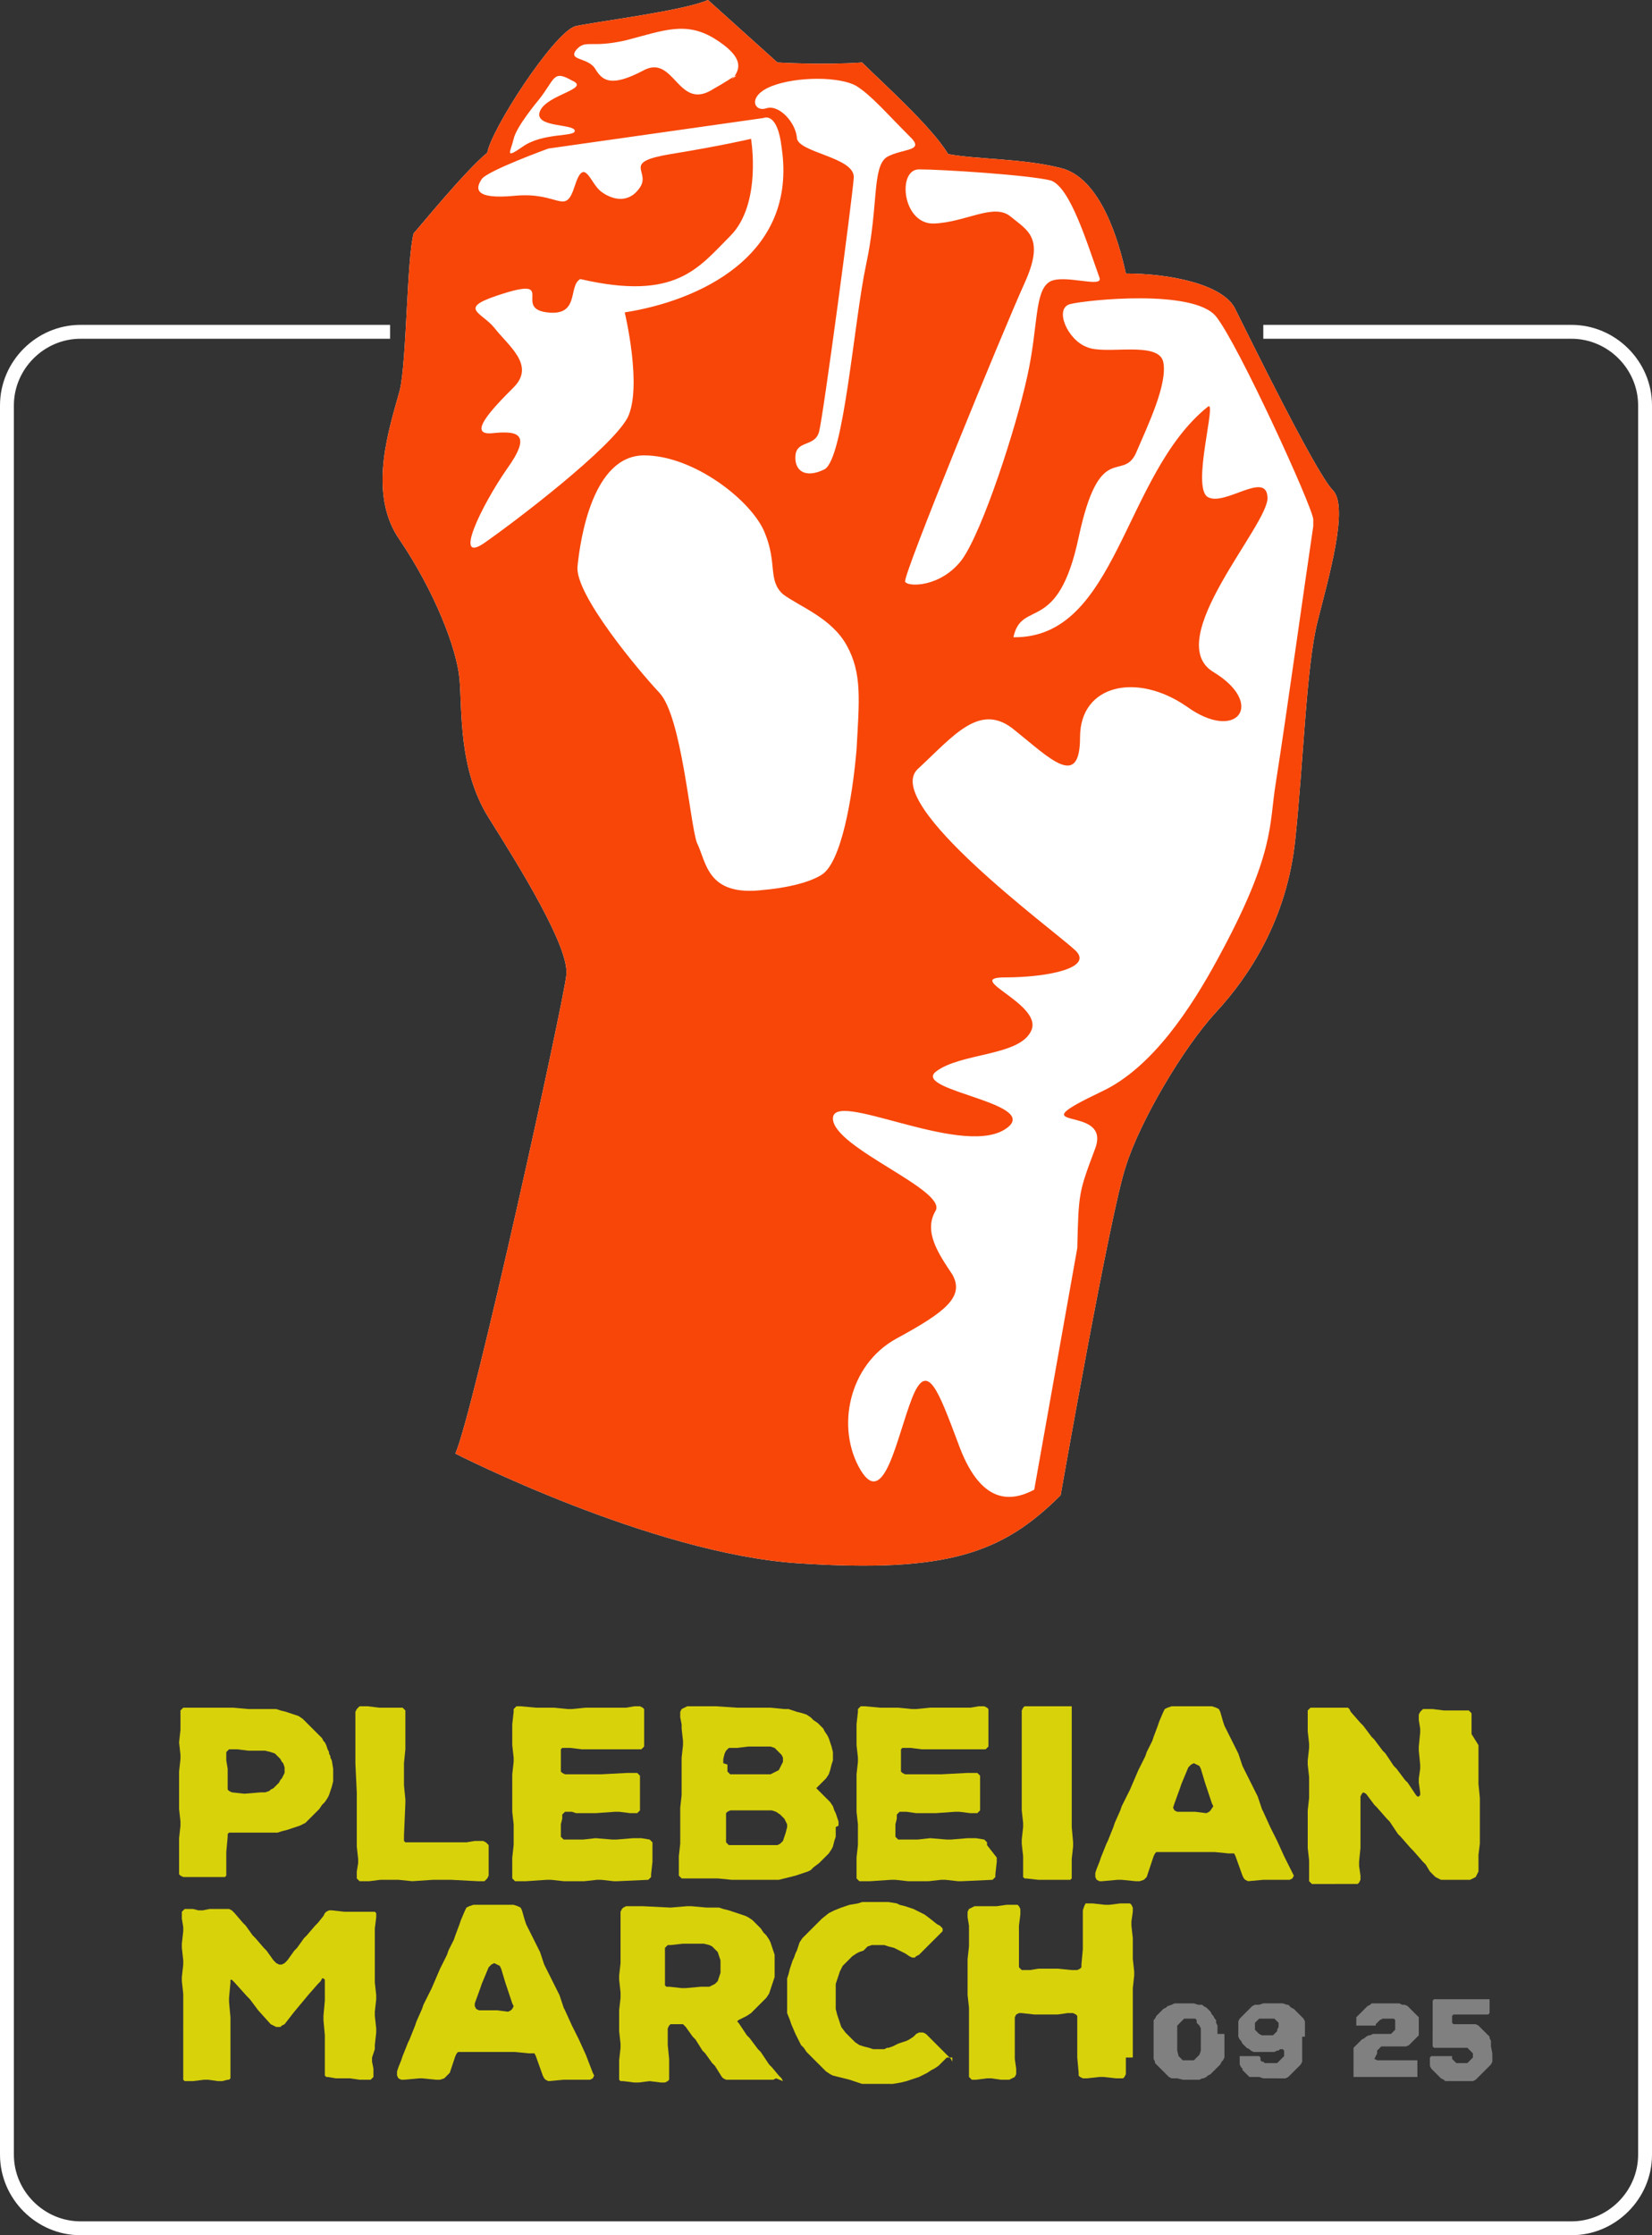<?xml version="1.0" encoding="utf-8"?>
<!-- Generator: Adobe Illustrator 21.0.2, SVG Export Plug-In . SVG Version: 6.00 Build 0)  -->
<svg version="1.1" id="Layer_1" xmlns="http://www.w3.org/2000/svg" xmlns:xlink="http://www.w3.org/1999/xlink" x="0px" y="0px"
	 viewBox="0 0 119 161" style="enable-background:new 0 0 119 161;" xml:space="preserve">
<rect x="0" y="0" width="119" height="161" fill="#333333" stroke="none"/>
<style type="text/css">
	.st0{fill:#FFFFFF;}
	.st1{fill:#D8D20B;}
	.st2{opacity:0.38;}
	.st3{fill:#FFFDFD;}
	.st4{fill:#F74608;}
	.st5{fill:none;stroke:#FFFFFF;stroke-miterlimit:10;}
</style>
<path class="st0" d="M33.1,48.9c0.2,2.2-0.1,6.5,2.1,10s5.8,9.3,5.6,11.3s-6.7,31.6-8,34.5c0,0,14.1,7.2,24.7,7.9
	c10.7,0.7,14.7-0.7,18.9-4.9c0,0,3.6-20.5,4.7-23.7c1-3.2,4.1-8.5,6.5-11.1s5.1-6.7,5.7-12.4s0.8-12.5,1.6-15.7s2.3-8.3,1.1-9.5
	s-6.1-11.2-7-13c-0.8-1.8-4.7-2.6-7.9-2.6c-0.5-2.3-1.8-6.9-4.7-7.6c-2.8-0.7-5.9-0.6-8.1-1c-1.2-2-4.8-5.2-6.2-6.6
	c-2.8,0.2-6.1,0-6.1,0L51,0c-1.8,0.8-8.4,1.6-9.6,1.9c-1.6,0.6-6,7.4-6.3,9.1c-1.6,1.3-5,5.5-5.3,5.8c-0.5,1.8-0.5,9.2-1,11.3
	c-0.7,2.6-2.4,7.4,0,10.8C31.3,42.6,32.9,46.7,33.1,48.9"/>
<g>
	<path class="st1" d="M24,127.4v0.3v0.3v0.3l-0.1,0.4l-0.1,0.3l-0.1,0.3l-0.1,0.2l-0.2,0.3l-0.2,0.2l-0.2,0.3l-0.2,0.2l-0.2,0.2
		l-0.2,0.2l-0.2,0.2l-0.2,0.2l-0.4,0.2l-0.3,0.1l-0.3,0.1l-0.3,0.1l-0.4,0.1L20,132h-0.3h-0.3H19h-1.4h-0.3H17h-0.3h-0.2l-0.1,0.1
		v0.2l-0.1,1.1v0.3v0.5v0.3v0.4v0.2l-0.1,0.1h-0.1h-0.2h-0.5h-0.7h-0.3h-0.5h-0.3h-0.4l-0.2-0.1l-0.1-0.1v-0.2v-0.3v-0.3v-1.8
		l0.1-0.9v-0.3l-0.1-0.9V130v-2.1v-0.3l0.1-0.9v-0.3l-0.1-0.9l0,0l0.1-0.9v-0.3v-0.5v-0.3v-0.1v-0.2l0.1-0.1l0.1-0.1h0.2h0.5h0.4
		h0.3h1.1h1.1l1.1,0.1H19h0.6h0.2h0.1l0.3,0.1l0.4,0.1l0.3,0.1l0.3,0.1l0.3,0.1l0.3,0.2L22,124l0.3,0.3l0.2,0.2l0.1,0.1l0.3,0.3
		l0.2,0.2l0.1,0.1l0.1,0.2l0.1,0.1l0.1,0.2l0.1,0.3l0.1,0.2v0.1l0.1,0.2v0.1l0.1,0.2L24,127.4C24,127.3,24,127.4,24,127.4z
		 M20.5,127.7v-0.4l-0.1-0.3l-0.1-0.1l-0.1-0.2l-0.1-0.1l-0.2-0.2l-0.1-0.1l-0.3-0.1l-0.4-0.1h-0.3h-0.4h-0.5l-0.8-0.1h-0.3h-0.1
		h-0.2l-0.1,0.1l-0.1,0.1v0.2v0.4l0.1,0.6v0.3v1v0.2l0.1,0.1l0.2,0.1l0.9,0.1l1.2-0.1h0.3l0.3-0.1l0.1-0.1l0.2-0.1l0.1-0.1l0.2-0.2
		l0.1-0.1l0.1-0.2l0.1-0.1L20.5,127.7L20.5,127.7z"/>
	<path class="st1" d="M35.2,134.6v0.3v0.2l-0.1,0.2l-0.1,0.1l-0.1,0.1h-0.2h-0.1h-0.2l-1.9-0.1h-1.3l-1.5,0.1l-1-0.1h-1.3l-0.8,0.1
		h-0.3h-0.2h-0.2l-0.1-0.1l-0.1-0.1v-0.2v-0.3l0.1-0.6v-0.3l-0.1-0.9v-0.3v-0.9v-0.3v-2.1v-0.3l-0.1-2.1v-0.3v-0.9v-1.5v-0.5v-0.3
		v-0.2l0.1-0.2l0.1-0.1l0.1-0.1h0.2h0.1h0.3l0.8,0.1h0.3h1.2H29l0.1,0.1l0.1,0.1v1.5v1v0.3l-0.1,1v0.3v1v0.3l0.1,1v0.3l-0.1,2.3v0.2
		v0.1v0.1l0.1,0.1h0.2H30h0.5h0.3h2.5h0.3l0.6-0.1h0.3h0.3l0.2,0.1l0.1,0.1l0.1,0.1v0.2v1v0.3L35.2,134.6z"/>
	<path class="st1" d="M47,133.8v0.3l-0.1,0.9v0.2l-0.1,0.1l-0.1,0.1l-2.2,0.1h-0.3l-0.9-0.1H43l-0.9,0.1h-0.3h-1.2l-0.9-0.1h-0.3
		l-1.5,0.1h-0.6h-0.2l-0.1-0.1l-0.1-0.1v-0.2v-0.4v-0.3v-0.3v-0.3l0.1-0.9v-0.3v-0.9v-0.3l-0.1-0.9v-0.3v-0.9v-1.5l0.1-0.9v-0.3
		l-0.1-0.9v-0.3V125v-0.5v-0.3l0.1-0.9v-0.2l0.1-0.1l0.1-0.1h0.1h0.2l1.1,0.1h1h0.3l1,0.1h0.3l1-0.1h0.3h2.3h0.3l0.6-0.1h0.4
		l0.2,0.1l0.1,0.1v0.1v0.2v0.5v0.4v0.3v0.4v0.3v0.3v0.2l-0.1,0.1l-0.1,0.1H46h0.2h-0.3h-1.6H44h-0.9h-0.3h-0.9l-0.8-0.1h-0.3h-0.1
		h-0.2l-0.1,0.1v0.1v0.2v0.4v0.3v0.3v0.2v0.1l0.1,0.1l0.2,0.1h0.5h0.5h1.6l1.9-0.1h0.5h0.2l0.1,0.1l0.1,0.1v0.2v0.3v0.3v0.6v0.4v0.5
		v0.2l-0.1,0.1l-0.1,0.1h-0.2h-0.3l-0.8-0.1h-0.3l-1.4,0.1h-1.1h-0.3l-0.3-0.1h-0.3h-0.2l-0.1,0.1l-0.1,0.1v0.3l-0.1,0.4v0.3v0.4
		v0.2l0.1,0.1l0.1,0.1h0.2h0.9H42l0.9-0.1l1.2,0.1h0.3l1.2-0.1h0.3h0.3l0.6,0.1l0.1,0.1l0.1,0.1v0.2C47,132.9,47,133.8,47,133.8z"/>
	<path class="st1" d="M60.2,131.6v0.3v0.4l-0.1,0.3L60,133l-0.1,0.2l-0.2,0.3l-0.2,0.2l-0.3,0.3l-0.2,0.2l-0.4,0.3l-0.2,0.2
		l-0.2,0.1l-0.3,0.1l-0.3,0.1l-0.3,0.1l-0.8,0.2l-0.4,0.1h-0.3h-0.4h-0.3h-0.9h-1.5l-1-0.1h-0.3h-1.2h-0.6h-0.3h-0.2l-0.1-0.1
		l-0.1-0.1v-0.2v-0.3v-0.2v-0.3V134v-0.3l0.1-0.9v-0.3v-0.4v-0.3v-0.2v-0.3v-0.4v-0.7l0.1-0.9V129v-0.9v-0.3v-0.9v-0.3l0.1-0.9v-0.3
		l-0.1-0.9v-0.3l-0.1-0.5v-0.4l0.1-0.2l0.2-0.1l0.2-0.1h0.3h0.9h0.9l1.5,0.1H54h0.3h0.9h0.3l1,0.1h0.3l0.3,0.1l0.3,0.1l0.4,0.1
		l0.3,0.1l0.3,0.2l0.2,0.2l0.3,0.2l0.2,0.2l0.2,0.2l0.1,0.2l0.2,0.3l0.1,0.2l0.1,0.3l0.1,0.3l0.1,0.4v0.3v0.3l-0.1,0.3l-0.1,0.4
		l-0.1,0.3l-0.2,0.3l-0.2,0.2l-0.4,0.4l-0.1,0.1l0.1,0.1l0.2,0.2l0.2,0.2l0.2,0.2l0.1,0.1l0.2,0.2l0.2,0.3l0.1,0.3l0.1,0.2l0.1,0.3
		l0.1,0.3v0.3L60.2,131.6z M52.4,127.1v0.3v0.2l0.1,0.1l0.1,0.1h0.2h0.4h0.6h0.3h0.4h0.6h0.4l0.2-0.1l0.2-0.1l0.2-0.1l0.1-0.2
		l0.1-0.2l0.1-0.2v-0.3l-0.1-0.2l-0.2-0.2l-0.2-0.2l-0.1-0.1l-0.3-0.1h-0.1h-0.3h-0.2h-0.3h-0.4h-0.3l-0.8,0.1h-0.2h-0.2h-0.2
		l-0.1,0.1l-0.1,0.1l-0.1,0.2l-0.1,0.4v0.3L52.4,127.1z M56.7,131.6v-0.2l-0.1-0.2l-0.1-0.2l-0.1-0.1l-0.2-0.2l-0.3-0.2l-0.3-0.1
		h-0.1h-0.2h-0.8h-0.3h-1h-0.3h-0.1h-0.2l-0.2,0.1l-0.1,0.1v0.2v0.4v0.3v0.3v0.4v0.3v0.2l0.1,0.1l0.1,0.1h0.2H54h1.1h0.6H56l0.2-0.1
		l0.1-0.1l0.1-0.1l0.1-0.3l0.1-0.3L56.7,131.6z"/>
	<path class="st1" d="M71.8,133.8v0.3l-0.1,0.9v0.2l-0.1,0.1l-0.1,0.1l-2.2,0.1H69l-0.9-0.1h-0.3l-0.9,0.1h-0.3h-1.2l-0.9-0.1h-0.3
		l-1.5,0.1h-0.6h-0.2l-0.1-0.1l-0.1-0.1v-0.2v-0.4v-0.3v-0.3v-0.3l0.1-0.9v-0.3v-0.9v-0.3l-0.1-0.9v-0.3v-0.9v-1.5l0.1-0.9v-0.3
		l-0.1-0.9v-0.3V125v-0.5v-0.3l0.1-0.9v-0.2l0.1-0.1l0.1-0.1h0.1h0.2l1.1,0.1h1h0.3l1,0.1H66l1-0.1h0.3h2.3h0.3l0.6-0.1h0.4l0.2,0.1
		l0.1,0.1v0.1v0.2v0.5v0.4v0.3v0.4v0.3v0.3v0.2l-0.1,0.1L71,126h-0.2h-0.1h-0.3h-1.6h-0.3h-0.9h-0.3h-0.9l-0.8-0.1h-0.3h-0.1H65
		l-0.1,0.1v0.1v0.2v0.4v0.3v0.3v0.2v0.1l0.1,0.1l0.2,0.1h0.5h0.5h1.6l1.9-0.1h0.5h0.2l0.1,0.1l0.1,0.1v0.2v0.3v0.3v0.6v0.4v0.5v0.2
		l-0.1,0.1l-0.1,0.1h-0.2h-0.3l-0.8-0.1h-0.3l-1.4,0.1h-1.1H66l-0.7-0.1H65h-0.2l-0.1,0.1l-0.1,0.1v0.3l-0.1,0.4v0.3v0.4v0.2
		l0.1,0.1l0.1,0.1h0.2h0.9h0.3l0.9-0.1l1.2,0.1h0.3l1.2-0.1H70h0.3l0.6,0.1l0.1,0.1l0.1,0.1v0.2L71.8,133.8z"/>
	<path class="st1" d="M77.3,132.7v0.3l-0.1,0.9v0.3v0.9v0.2l-0.1,0.1H77h-0.2h-0.9h-1.1l-0.9-0.1h-0.1l-0.1-0.1V135v-0.4v-0.3V134
		v-0.3l-0.1-0.9v-0.3l0.1-0.9v-0.3l-0.1-0.9v-0.3v-0.9v-1.5v-0.9v-0.3v-0.9v-1.5v-0.9l0.1-0.2l0.1-0.1H74h0.1h0.3h0.4h0.3h0.8H77
		h0.2v0.1v0.2v0.4v0.3v1.7v0.9v0.3v0.9v0.3v0.9v0.3v0.9v1.5L77.3,132.7z"/>
	<path class="st1" d="M93.1,134.9l0.1,0.2l-0.1,0.2l-0.2,0.1h-0.2h-0.2h-0.4h-0.3H91l-1.1,0.1l-0.2-0.1l-0.1-0.1l-0.1-0.2l-0.5-1.4
		l-0.1-0.2h-0.2h-0.2l-1-0.1h-0.3h-1.3h-1h-0.3h-0.3h-0.8h-0.2l-0.1,0.1l-0.1,0.2l-0.4,1.2l-0.1,0.3l-0.2,0.2l-0.3,0.1h-0.3l-1-0.1
		h-0.3l-1.1,0.1h-0.2l-0.2-0.1l-0.1-0.2V135v-0.1l0.1-0.3l0.2-0.5l0.1-0.3l0.4-1l0.1-0.2l0.4-1l0.1-0.3l0.4-0.9l0.1-0.3l0.5-1
		l0.1-0.2l0.6-1.4l0.5-1l0.1-0.3l0.4-0.8l0.1-0.3l0.3-0.8l0.1-0.3l0.3-0.7l0.1-0.2l0.2-0.1l0.3-0.1h0.8h1.3h0.8l0.3,0.1l0.2,0.1
		l0.1,0.2l0.2,0.7l0.1,0.3l0.4,0.8l0.1,0.2l0.4,0.8l0.1,0.2l0.3,0.9l0.1,0.2l0.4,0.8l0.1,0.2l0.4,0.8l0.1,0.2l0.3,0.9l0.1,0.2
		l0.5,1.1l0.4,0.8l0.1,0.2l0.5,1.1L93.1,134.9z M87.4,130.1l-0.1-0.2l-0.4-1.2l-0.1-0.3l-0.3-1l-0.1-0.2l-0.2-0.1L86,127l-0.2,0.1
		l-0.2,0.2l-0.5,1.2l-0.1,0.3l-0.4,1.1l-0.1,0.3l0.1,0.2l0.2,0.1H85h1.1l0.8,0.1l0.2-0.1l0.1-0.1L87.4,130.1z"/>
	<path class="st1" d="M106.5,125.7v0.3v2.5l0.1,1v0.3v2.3v0.3v0.1v0.3l-0.1,0.8v1v0.2l-0.1,0.2l-0.1,0.2l-0.2,0.1l-0.2,0.1h-0.2
		h-0.9h-0.3h-0.4h-0.3l-0.2-0.1l-0.2-0.1l-0.2-0.2l-0.2-0.2l-0.3-0.5l-0.2-0.2l-0.7-0.8l-0.2-0.2l-0.7-0.8l-0.2-0.2l-0.6-0.9
		l-0.2-0.2l-0.7-0.8L99,130l-0.6-0.8l-0.2-0.1l-0.1,0.1l-0.1,0.2v0.9v0.3v0.9v0.3v1v0.3l-0.1,1v0.3l0.1,0.7v0.3l-0.1,0.2l-0.1,0.1
		h-0.1h-0.2h-0.1h-0.3h-0.8H96h-0.7H95h-0.3h-0.2l-0.1-0.1l-0.1-0.1v-0.2v-0.1v-0.3v-0.6V134l-0.1-0.9v-0.3v-2.1v-0.3l0.1-0.9v-0.3
		V128l-0.1-0.9v-0.3l0.1-0.9v-0.3l-0.1-0.9v-0.3V124v-0.3v-0.3v-0.2l0.1-0.1l0.1-0.1h0.2h0.5h0.5h1.3h0.2l0.1,0.1l0.1,0.2l0.7,0.8
		l0.2,0.2l0.6,0.8l0.2,0.2l0.6,0.8l0.2,0.2l0.6,0.9l0.2,0.2l0.6,0.8l0.2,0.2l0.6,0.9l0.1,0.1h0.1l0.1-0.1v-0.2l-0.1-0.7v-0.3
		l0.1-0.7v-0.3l-0.1-1v-0.3l0.1-1v-0.3l-0.1-0.6v-0.4l0.1-0.2l0.1-0.1l0.1-0.1h0.2h0.2h0.3l0.8,0.1h0.3h0.6h0.3h0.4h0.2l0.1,0.1
		l0.1,0.1v0.2v0.2v0.3v0.5v0.3L106.5,125.7z"/>
</g>
<g>
	<path class="st1" d="M26.8,148.2v0.3l0.1,0.5v0.3v0.1v0.2l-0.1,0.1l-0.1,0.1h-0.2h-0.3h-0.3l-0.7-0.1h-0.3h-0.4h-0.3l-0.6-0.1h-0.1
		l-0.1-0.1v-0.2v-0.2v-0.3v-0.6v-1.6l-0.1-1.1v-0.3l0.1-1.1v-1.3v-0.2l-0.1-0.1h-0.1l-0.1,0.2l-0.2,0.2l-0.7,0.8l-1,1.2l-0.7,0.9
		l-0.2,0.1l-0.1,0.1h-0.1h-0.2l-0.2-0.1l-0.2-0.1l-0.9-1L18,144l-0.2-0.2l-0.9-1l-0.2-0.2h-0.1v0.2l-0.1,1.1v0.3l0.1,1.1v0.3v1.1
		v0.3v1.1v0.3v0.5v0.3v0.3v0.2l-0.1,0.1h-0.1l-0.4,0.1h-0.3l-0.7-0.1h-0.3l-0.8,0.1h-0.4h-0.2l-0.1-0.1v-0.1v-0.2v-0.4v-0.5V146
		v-0.9v-0.3v-0.9v-0.3l-0.1-0.9v-0.3l0.1-0.9v-0.3l-0.1-0.9V140l0.1-0.9v-0.3l-0.1-0.6v-0.3v-0.2l0.1-0.1l0.1-0.1h0.1h0.2h0.3
		l0.4,0.1h0.3l0.5-0.1h0.3h0.3h0.6h0.2l0.2,0.1l0.2,0.2l0.6,0.7l0.2,0.2l0.5,0.7l0.2,0.2l0.6,0.7l0.2,0.2l0.5,0.7l0.2,0.2l0.2,0.1
		h0.2l0.2-0.1l0.2-0.2l0.5-0.7l0.2-0.2l0.5-0.7l0.2-0.2l0.6-0.7l0.2-0.2l0.4-0.5l0.1-0.2l0.1-0.1l0.2-0.1h0.2l0.9,0.1h0.8h0.3h0.5
		h0.3h0.2H27l0.1,0.1v0.1v0.2l-0.1,0.8v0.3v0.9v0.3v0.9v0.3v0.9v0.3l0.1,0.9v0.3l-0.1,0.9v0.3l0.1,0.9v0.3l-0.1,0.9v0.3L26.8,148.2z
		"/>
	<path class="st1" d="M42.7,149.3l0.1,0.2l-0.1,0.2l-0.2,0.1h-0.2h-0.2h-0.4h-0.3h-0.8l-1.1,0.1l-0.2-0.1l-0.1-0.1l-0.1-0.2
		l-0.5-1.4l-0.1-0.2h-0.2h-0.2l-1-0.1h-0.3h-1.3h-1h-0.3h-0.3h-0.7H33l-0.1,0.1l-0.1,0.2l-0.4,1.2l-0.2,0.2l-0.2,0.2l-0.3,0.1h-0.3
		l-1-0.1h-0.2l-1.1,0.1h-0.2l-0.2-0.1l-0.1-0.2v-0.2v-0.1l0.1-0.3l0.2-0.5l0.1-0.3l0.4-1l0.1-0.2l0.4-1l0.1-0.3l0.4-0.9l0.1-0.3
		l0.5-1l0.1-0.2l0.6-1.4l0.5-1l0.1-0.3l0.4-0.8l0.1-0.3l0.3-0.8l0.1-0.3l0.3-0.7l0.1-0.2l0.2-0.1l0.3-0.1h0.8h1.3H37l0.3,0.1
		l0.2,0.1l0.1,0.2l0.2,0.7l0.1,0.3l0.4,0.8l0.1,0.2l0.4,0.8l0.1,0.2l0.3,0.9l0.1,0.2l0.4,0.8l0.1,0.2l0.4,0.8l0.1,0.2l0.3,0.9
		l0.1,0.2l0.5,1.1l0.4,0.8l0.1,0.2l0.5,1.1L42.7,149.3z M37,144.5l-0.1-0.2l-0.4-1.2l-0.1-0.3l-0.3-1l-0.1-0.2l-0.2-0.1l-0.2-0.1
		l-0.2,0.1l-0.2,0.2l-0.5,1.2l-0.1,0.3l-0.4,1.1v0.2l0.1,0.2l0.2,0.1h0.2h1.1l0.8,0.1l0.2-0.1l0.1-0.1L37,144.5z"/>
	<path class="st1" d="M55.9,149.7l-0.2,0.1h-1.2h-0.9h-0.3h-0.8h-0.2l-0.2-0.1l-0.1-0.1l-0.5-0.8l-0.2-0.2l-0.5-0.7l-0.2-0.2
		l-0.5-0.8l-0.2-0.2l-0.5-0.7l-0.1-0.1l-0.1-0.1H49h-0.5h-0.2l-0.1,0.1l-0.1,0.2v0.9v0.3l0.1,1v0.3v0.4v0.3v0.3v0.2l-0.1,0.1
		l-0.2,0.1h-0.3l-0.8-0.1L46,150h-0.3l-0.8-0.1h-0.2l-0.1-0.1v-0.2v-0.2v-0.3v-0.4v-0.3l0.1-0.9v-0.3l-0.1-0.9V146v-0.9v-0.3
		l0.1-0.9v-0.4l-0.1-0.9v-0.3l0.1-0.9v-0.3v-0.9v-0.3V139v-0.3v-0.6v-0.3v-0.1l0.1-0.2l0.1-0.1l0.2-0.1h0.1h0.3h0.8l2,0.1l1.2-0.1
		h0.3l1.1,0.1h0.6h0.3l0.3,0.1l0.4,0.1l0.3,0.1l0.3,0.1l0.3,0.1l0.3,0.1l0.2,0.1l0.3,0.2l0.2,0.2l0.2,0.2l0.2,0.2l0.2,0.3l0.2,0.2
		l0.2,0.3l0.1,0.2l0.1,0.3l0.1,0.3l0.1,0.3v0.3v0.4v0.3v0.3v0.3l-0.1,0.3l-0.1,0.3l-0.1,0.3l-0.1,0.3l-0.2,0.3l-0.2,0.2l-0.2,0.2
		l-0.2,0.2l-0.3,0.3l-0.2,0.2l-0.3,0.2l-0.2,0.1l-0.2,0.1l-0.2,0.1l-0.1,0.1l0.1,0.1l0.6,0.9l0.2,0.2l0.6,0.8l0.2,0.2l0.6,0.9
		l0.2,0.2l0.5,0.6l0.2,0.2l0.1,0.2L55.9,149.7z M51.1,143.1l0.2-0.1l0.2-0.1l0.2-0.2l0.1-0.3l0.1-0.3v-0.3v-0.3v-0.3l-0.1-0.3
		l-0.1-0.3l-0.2-0.2l-0.2-0.2l-0.2-0.1l-0.4-0.1h-0.3h-0.9h-0.3l-0.9,0.1h-0.2l-0.1,0.1l-0.1,0.1v0.2v0.4v0.3v0.3v0.3v0.9v0.2v0.1
		l0.1,0.1h0.2l0.9,0.1h0.3l1.1-0.1L51.1,143.1z"/>
	<path class="st1" d="M68.2,148.2l-0.1,0.1l-0.3,0.3l-0.2,0.2l-0.3,0.2l-0.2,0.1l-0.3,0.2l-0.2,0.1l-0.4,0.2l-0.3,0.1l-0.3,0.1
		l-0.3,0.1l-0.4,0.1l-0.6,0.1H64h-0.4h-0.9h-0.3h-0.3l-0.3-0.1l-0.3-0.1l-0.3-0.1l-0.8-0.2l-0.4-0.1l-0.2-0.1l-0.3-0.2l-0.2-0.2
		l-0.2-0.2l-0.2-0.2l-0.4-0.4l-0.2-0.2l-0.2-0.2l-0.2-0.3l-0.2-0.2l-0.1-0.2l-0.1-0.2l-0.2-0.4l-0.3-0.7l-0.1-0.3l-0.2-0.5v-0.3
		v-0.4V144v-0.3v-0.3v-0.6v-0.3l0.1-0.3l0.1-0.4l0.1-0.3l0.1-0.3l0.1-0.2l0.1-0.3l0.1-0.2l0.1-0.3l0.1-0.3l0.2-0.3l0.2-0.2l0.2-0.2
		l0.2-0.2l0.2-0.2l0.2-0.2l0.2-0.2l0.2-0.2l0.5-0.4l0.2-0.1l0.2-0.1l0.5-0.2l0.3-0.1l0.3-0.1l0.6-0.1l0.3-0.1h0.3h0.5h0.4h0.3H64
		l0.6,0.1l0.2,0.1l0.4,0.1l0.6,0.2l0.2,0.1l0.4,0.2l0.2,0.1l0.4,0.3l0.5,0.4l0.2,0.1l0.1,0.1l0.1,0.1v0.1v0.1l-0.1,0.1l-0.2,0.2
		l-0.2,0.2l-0.2,0.2L67,140l-0.2,0.2l-0.3,0.3l-0.2,0.2l-0.1,0.1l-0.2,0.1l-0.1,0.1h-0.1h-0.1l-0.2-0.1l-0.3-0.2l-0.2-0.1l-0.4-0.2
		l-0.2-0.1l-0.4-0.1l-0.3-0.1h-0.4h-0.1h-0.4l-0.3,0.1l-0.3,0.3l-0.3,0.1l-0.2,0.1l-0.3,0.2l-0.2,0.2l-0.1,0.1l-0.2,0.2l-0.2,0.2
		l-0.1,0.2l-0.1,0.2l-0.1,0.3l-0.1,0.3l-0.1,0.3v0.3v0.5v0.3v0.4v0.3l0.1,0.4l0.1,0.3l0.1,0.3l0.1,0.3l0.3,0.4l0.2,0.2l0.3,0.3
		l0.2,0.2l0.3,0.2l0.3,0.1l0.4,0.1l0.3,0.1h0.4h0.4l0.2-0.1H64l0.3-0.1l0.4-0.2l0.3-0.1l0.3-0.1l0.2-0.1l0.3-0.2l0.2-0.2l0.2-0.1
		h0.1h0.2l0.2,0.1l0.2,0.2l0.1,0.1l0.2,0.2l0.3,0.3l0.2,0.2l0.5,0.5l0.2,0.2l0.1,0.1l0.1,0.2v-0.3H68.2z"/>
	<path class="st1" d="M81.1,148.2v0.3v0.4v0.3v0.2l-0.1,0.2l-0.1,0.1h-0.2h-0.3l-0.9-0.1h-0.3l-0.9,0.1H78l-0.2-0.1l-0.1-0.1v-0.2
		l-0.1-1.1v-0.3v-1.1v-0.3v-1.1v-0.2l-0.1-0.1l-0.2-0.1h-0.4l-0.7,0.1h-0.3h-1.4l-0.9-0.1h-0.2l-0.2,0.1l-0.1,0.2v0.2v1.1v0.3v1.1
		v0.3l0.1,0.7v0.4l-0.1,0.2l-0.2,0.1l-0.2,0.1h-0.3h-0.3l-0.7-0.1h-0.3l-0.8,0.1H70h0.2H70l-0.1-0.1l-0.1-0.1v-0.2v-0.2v-0.3v-0.5
		V147v-0.9v-0.3v-0.9v-0.3l-0.1-0.9v-0.2v-0.9v-1.2v-0.3l0.1-0.9v-0.3V139v-0.3l-0.1-0.6v-0.4l0.1-0.2l0.2-0.1l0.2-0.1h0.3h0.3h0.7
		h0.3l0.7-0.1h0.3h0.3h0.2l0.1,0.1l0.1,0.2v0.1v0.3l-0.1,0.8v0.3v1.1v1.4v0.2l0.1,0.1l0.1,0.1h0.2H74h0.2l0.6-0.1h0.3h1.1l1,0.1h0.3
		h0.1l0.2-0.1l0.1-0.1v-0.2l0.1-1.1v-0.3V139v-0.3v-1.1l0.1-0.3l0.1-0.2h0.2h0.3l0.9,0.1h0.3l0.8-0.1H81h0.2h0.2l0.1,0.1l0.1,0.2
		v0.3l-0.1,0.7v0.3l0.1,0.9v0.3v0.9v0.3l0.1,0.9v0.3l-0.1,0.9v0.3v0.9v0.3v0.9v0.3v0.9v1.4L81.1,148.2L81.1,148.2z"/>
</g>
<g class="st2">
	<path class="st3" d="M88.2,146.5v0.1v0.3v0.5v0.2v0.1v0.2v0.1v0.2l-0.1,0.2l-0.1,0.1l-0.1,0.2l-0.1,0.1l-0.1,0.1l-0.1,0.1l-0.1,0.1
		l-0.1,0.1l-0.1,0.1l-0.1,0.1l-0.2,0.1l-0.1,0.1l-0.2,0.1h-0.1l-0.2,0.1h-0.1h-0.2H86h-0.1h-0.1h-0.2h-0.1h-0.2h-0.1l-0.4-0.1h-0.1
		h-0.2h-0.1l-0.2-0.1l-0.1-0.1l-0.1-0.1l-0.1-0.1l-0.1-0.1l-0.1-0.1l-0.1-0.1l-0.1-0.1l-0.1-0.1l-0.1-0.1l-0.1-0.1v-0.1l-0.1-0.2
		v-0.1V148v-0.1v-0.1v-0.1v-0.2v-0.1v-0.3v-0.3v-0.2v-0.1v-0.2v-0.1V146v-0.1v-0.2v-0.1v-0.1l0.1-0.1l0.1-0.2l0.1-0.1l0.1-0.1
		l0.1-0.1l0.1-0.1l0.1-0.1l0.2-0.1l0.1-0.1l0.3-0.1l0.2-0.1h0.1h0.1h0.1h0.2h0.1h0.4h0.1h0.2H86l0.3,0.1h0.1h0.1h0.1l0.1,0.1
		l0.2,0.1l0.1,0.1l0.1,0.1l0.1,0.1l0.1,0.2l0.1,0.1l0.1,0.2l0.1,0.1v0.1v0.1l0.1,0.2v0.1v0.1v0.1v0.2v0.1H88.2z M84.9,148.1l0.1,0.1
		l0.1,0.1l0.1,0.1l0,0h0.1h0.1h0.1h0.1h0.2h0.1H86l0.1-0.1l0,0l0.1-0.1l0.1-0.1l0.1-0.1l0.1-0.3v-0.1v-0.2V147v-0.1v-0.2v-0.1v-0.2
		v-0.1v-0.1v-0.1l-0.1-0.2l-0.1-0.1l-0.1-0.1v-0.2l-0.1-0.1H86h-0.1h-0.1h-0.1h-0.1h-0.1h-0.1h-0.1l-0.1,0.1l-0.1,0.1l-0.1,0.1
		l-0.1,0.1l-0.1,0.1v0.1v0.1v0.1v0.2v0.1v0.2v0.1v0.2v0.1v0.2v0.1v0.1v0.1v0.1L84.9,148.1L84.9,148.1z"/>
	<path class="st3" d="M93.8,146.7v0.5v0.1v0.5v0.1v0.2v0.1v0.2v0.1l-0.1,0.2l-0.1,0.1l-0.1,0.1l-0.1,0.1l-0.1,0.1l-0.1,0.1l-0.1,0.1
		l-0.1,0.1l-0.1,0.1l-0.1,0.1l-0.2,0.1h-0.1h-0.1h-0.1h-0.2H92h-0.3h-0.2h-0.3h-0.1H91l-0.3-0.1h-0.1h-0.2h-0.1h-0.1h-0.1H90
		l-0.1-0.1l-0.1-0.1l-0.1-0.1l-0.1-0.1l-0.1-0.1V149l-0.1-0.1l-0.1-0.2v-0.1v-0.1v-0.2l0,0v-0.1v-0.1l0,0h0.1h0.2h0.1h0.4h0.3h0.1
		h0.1h0.1l0.1,0.1v0.1v0.1l0.1,0.1H91l0.1,0.1h0.1h0.1h0.1h0.2h0.1h0.1h0.1H92l0.1-0.1l0.1-0.1l0.1-0.1l0.1-0.1l0.1-0.1V148l0,0
		v-0.1v-0.1v-0.1l-0.1-0.1h-0.1l0,0h-0.1l-0.1,0.1H92l-0.2,0.1h-0.1h-0.2h-0.1h-0.5h-0.1h-0.2h-0.1h-0.1h-0.1l-0.2-0.1l-0.1-0.1
		l-0.2-0.1l-0.1-0.1l-0.1-0.1l-0.1-0.1l-0.1-0.2l-0.1-0.1l-0.1-0.2v-0.2v-0.1v-0.2v-0.1v-0.2v-0.1v-0.1v-0.1l0.1-0.2l0.1-0.1
		l0.1-0.1l0.1-0.1l0.1-0.1l0.1-0.1l0.1-0.1l0.1-0.1l0.1-0.1l0.1-0.1l0.2-0.1h0.1h0.2l0.3-0.1h0.2h0.1h0.2h0.1h0.2h0.1h0.2h0.1h0.2
		l0.3,0.1h0.1l0.1,0.1l0.1,0.1l0.2,0.1l0.1,0.1l0.1,0.1l0.1,0.1l0.1,0.1l0.1,0.1l0.1,0.1l0.1,0.1l0.1,0.2v0.1v0.1v0.1v0.2v0.1v0.5
		L93.8,146.7L93.8,146.7z M92.1,146v-0.1v-0.1v-0.1l-0.1-0.1l-0.1-0.1l0,0l-0.1-0.1h-0.1h-0.1h-0.1h-0.2h-0.1H91h-0.1h-0.1h-0.1
		l-0.1,0.1l-0.1,0.1l-0.1,0.1l0,0v0.2v0.1v0.1v0.1l0.1,0.1l0.1,0.1l0.1,0.1l0.2,0.1H91h0.2h0.1h0.2h0.1h0.1l0.1-0.1l0.1-0.1l0.1-0.1
		v-0.1L92.1,146L92.1,146z"/>
	<path class="st3" d="M99,148.3L99,148.3L99,148.3l0.2,0.1h0.3h0.6h0.4h0.1h0.9h0.1h0.3h0.1h0.1v0.1v0.1v0.1v0.1v0.3v0.2v0.1v0.1
		v0.1l0,0l0,0h-0.2h-0.1h-0.2h-0.1h-0.6h-0.4h-0.7h-1.1h-0.6h-0.4h-0.1h-0.1l0,0v-0.1V149v-0.1v-0.5v-0.1v-0.2v-0.2v-0.1v-0.1v-0.1
		v-0.1l0.1-0.1l0.1-0.1l0.1-0.1l0.1-0.1L98,147l0.1-0.1l0.2-0.1l0.1-0.1l0.2-0.1h0.1l0.2-0.1H99h0.1h0.1h0.4h0.1h0.1h0.2h0.1h0.1
		l0.1-0.1l0.1-0.1l0.1-0.1V146v-0.2v-0.1v-0.1v-0.1l-0.1-0.1h-0.1h-0.2H100h-0.1h-0.1h-0.1h-0.1l-0.2,0.1l-0.1,0.1l0,0l-0.1,0.1l0,0
		l-0.1,0.1v0.1H99h-0.1h-0.1h-0.1h-0.3h-0.2h-0.1h-0.2h-0.1h-0.1l0,0v-0.1v-0.1v-0.1v-0.1v-0.1v-0.1l0.1-0.1l0.1-0.1L98,145l0.1-0.1
		l0.1-0.1l0.1-0.1l0.1-0.1l0.1-0.1l0.2-0.1l0.1-0.1h0.1h0.2h0.1h0.1h0.1h0.2h0.1h0.3h0.2h0.1h0.1h0.1h0.2h0.1l0.2,0.1h0.1h0.1
		l0.2,0.1l0.1,0.1l0.1,0.1l0.1,0.1l0.1,0.1l0.1,0.1l0.1,0.1l0.1,0.1l0.1,0.1v0.1v0.1v0.1v0.2v0.1v0.2v0.1v0.2v0.1v0.1l-0.1,0.1
		l-0.1,0.1l-0.1,0.1l-0.1,0.1l-0.1,0.1l-0.1,0.1l-0.1,0.1l-0.2,0.1h-0.1h-0.1H101h-0.1h-0.1h-0.2h-0.1h-0.1h-0.1h-0.2H100h-0.1h-0.1
		h-0.1h-0.1h-0.1l-0.1,0.1l0,0l-0.1,0.1l-0.1,0.1v0.1v0.1L99,148.3L99,148.3z"/>
	<path class="st3" d="M107.5,147.9v0.1v0.1v0.1v0.2v0.1l-0.1,0.2l-0.1,0.1l-0.1,0.1l-0.2,0.2l-0.1,0.1l-0.2,0.2l-0.1,0.1l-0.1,0.1
		l-0.1,0.1l-0.1,0.1l-0.2,0.1H106h-0.1h-0.1h-0.2h-0.1h-0.2h-0.1H105h-0.1h-0.1h-0.2h-0.1h-0.2h-0.1h-0.1l-0.1-0.1l-0.2-0.1
		l-0.1-0.1l-0.1-0.1l-0.1-0.1l-0.1-0.1l-0.1-0.1l-0.1-0.1l-0.1-0.1l-0.1-0.2v-0.1v-0.2v-0.1v-0.1v-0.1l0.1-0.1h0.1h0.2h0.4h0.1h0.3
		h0.2h0.1h0.1v0.1v0.1l0.1,0.1l0.1,0.1l0.1,0.1h0.1h0.1h0.2h0.1h0.2h0.1l0.1-0.1l0.1-0.1l0.1-0.1l0.1-0.1v-0.1V148v-0.1l0,0
		l-0.1-0.1l-0.1-0.1l-0.1-0.1l-0.1-0.1h-0.1h-0.2h-0.1h-0.2h-0.2h-0.5h-0.1h-0.9h-0.1l-0.1-0.1v-0.1v-0.5v-0.3V146v-0.1v-0.5v-0.1
		v-0.5v-0.1v-0.3v-0.1v-0.1v-0.1l0.1-0.1h0.1h0.2h0.3h0.1h0.4h0.1h0.4h0.7h0.4h0.7h0.2h0.2h0.1h0.1l0,0v0.1v0.1v0.1v0.2v0.2v0.1v0.1
		v0.1l-0.1,0.1h-0.1H107h-0.1h-0.3h-0.1h-0.6h-0.5H105h-0.1h-0.1h-0.1l-0.1,0.1v0.1v0.2v0.1v0.1l0.1,0.1h0.1h0.4h0.1h0.2h0.2h0.1
		h0.2h0.2h0.1l0.2,0.1l0.1,0.1l0.1,0.1l0.1,0.1l0.2,0.2l0.1,0.1l0.1,0.1l0.1,0.1v0.1l0.1,0.2v0.1v0.2v0.1L107.5,147.9z"/>
</g>
<g>
	<path class="st4" d="M33.1,48.9c0.2,2.2-0.1,6.5,2.1,10s5.8,9.3,5.6,11.3s-6.7,31.6-8,34.5c0,0,14.1,7.2,24.7,7.9
		c10.7,0.7,14.7-0.7,18.9-4.9c0,0,3.6-20.5,4.7-23.7c1-3.2,4.1-8.5,6.5-11.1s5.1-6.7,5.7-12.4s0.8-12.5,1.6-15.7s2.3-8.3,1.1-9.5
		s-6.1-11.2-7-13c-0.8-1.8-4.7-2.6-7.9-2.6c-0.5-2.3-1.8-6.9-4.7-7.6c-2.8-0.7-5.9-0.6-8.1-1c-1.2-2-4.8-5.2-6.2-6.6
		c-2.8,0.2-6.1,0-6.1,0L51,0c-1.8,0.8-8.4,1.6-9.6,1.9c-1.6,0.6-6,7.4-6.3,9.1c-1.6,1.3-5,5.5-5.3,5.8c-0.5,1.8-0.5,9.2-1,11.3
		c-0.7,2.6-2.4,7.4,0,10.8C31.3,42.6,32.9,46.7,33.1,48.9 M38.9,8c-0.5,1.2,2.4,0.9,2.5,1.4s-2.3,0.1-3.8,1.2
		c-1.3,0.9-0.8,0.3-0.6-0.6c0.2-0.9,1.8-2.8,1.8-2.8c1.2-1.5,1-2.2,2.4-1.4C42.6,6.4,39.4,6.8,38.9,8 M51.5,2.8
		c1.9,1.2,1.9,2,1.4,2.7c0.4-0.2-0.2,0.2-0.2,0.2c0.1-0.1,0.1-0.1,0.2-0.2c-0.2,0.1-0.6,0.4-1.5,0.9c-2.6,1.7-2.8-2.6-5.1-1.3
		C44,6.3,43.4,5.8,42.9,5c-0.5-0.9-2-0.6-1.4-1.4c0.7-0.8,1-0.1,3.6-0.7C47.8,2.2,49.4,1.5,51.5,2.8 M65.7,10
		c0.8,0.9-0.7,0.7-1.8,1.3c-1.1,0.7-0.6,3.5-1.5,7.7s-1.6,14-3,14.8c-1.4,0.7-2.2,0.1-2.1-1c0.1-1.1,1.4-0.6,1.7-1.7
		s2.4-16.8,2.5-18.3s-4.1-1.8-4.1-2.9c-0.1-1.1-1.3-2.4-2.2-2.1c-0.9,0.3-1.4-0.9,0.4-1.6c1.8-0.7,4.9-0.7,6.1,0
		C62.8,6.9,63.8,8.1,65.7,10 M79.2,20c0.3,0.8-2.6-0.3-3.6,0.3c-1.1,0.7-0.8,3.2-1.6,6.8c-0.8,3.7-3.2,11.1-4.7,13.2
		c-1.5,2-3.9,2-4.1,1.6s7.1-18.2,8.6-21.5s0.2-3.8-1-4.8s-3.2,0.4-5.5,0.5c-2.3,0.1-2.7-3.9-1.1-3.9s7.9,0.4,9.5,0.8
		C77.1,13.5,78.3,17.5,79.2,20 M67.4,87.2c0.8-1.5-7.3-4.5-7.4-6.6c-0.1-2.2,9,2.7,12.3,0.8c3.2-1.9-6.6-2.8-4.9-4.2
		c1.8-1.4,6.1-1.1,6.9-3s-5-3.8-1.9-3.8s6.5-0.7,5-2c-1.5-1.4-13.9-10.5-11.3-13c2.6-2.4,4.5-4.9,7-2.8c2.5,2,4.7,4.3,4.7,0.5
		s4.1-4.7,7.7-2.2c3.6,2.6,5.7-0.2,1.9-2.5s4.1-10.7,3.9-12.6c-0.1-1.9-3.1,0.7-4.3,0s0.7-7.1,0-6.5c-6.1,4.9-6.5,16.7-14,16.6
		c0.6-2.8,3.2-0.1,4.7-7.2c1.5-7,3.1-4,4.1-6c0.9-2.1,2.3-5,2-6.6s-4.2-0.5-5.5-1.1c-1.4-0.5-2.4-2.8-1.2-3.1
		c1.2-0.3,8.9-1.1,10.5,0.9s6.9,13.6,7,14.6l0,0v-0.3c0,0.1,0,0.1,0,0.2v0.1v0.5c-0.6,4-1.9,13.4-2.7,18.5c-0.5,3,0,5-4.2,12.7
		c-1.9,3.5-4.7,7.8-8.3,9.5c-6.5,3.1,0.7,0.8-0.5,4.1c-1.2,3.2-1.2,3.2-1.3,7.2l-3.1,17.4c-1.7,0.9-3.9,1.1-5.5-3.4
		c-1.4-3.7-2.2-6-3.3-3.2s-2,8-3.7,5.2c-1.8-3-0.9-7.6,2.6-9.5c3.5-1.9,4.9-3,4-4.6C67.6,90.3,66.5,88.7,67.4,87.2 M47.5,49.9
		c-1.5-1.6-6.1-7.1-5.9-9.1c0.2-2,1.1-8,4.8-8c3.6,0,7.8,3.3,8.7,5.6c0.9,2.2,0.2,3.4,1.3,4.4c1.2,0.9,3.5,1.7,4.6,3.7
		s0.9,3.9,0.7,7.5c-0.3,3.5-1.1,8.1-2.5,9S55,64.1,55,64.1c-4.1,0.5-4.1-2-4.8-3.4C49.7,59.3,49.1,51.6,47.5,49.9 M45.2,30.1
		c-1.2,2.2-8,7.4-10.3,9s-0.2-2.7,1.6-5.3c1.8-2.5,0.9-2.8-1-2.6c-1.9,0.2-0.1-1.7,1.5-3.3c1.6-1.6-0.4-3-1.4-4.3
		c-1-1.2-2.8-1.4,0.8-2.5s0.6,1.1,3,1.4s1.5-1.9,2.4-2.4c6.9,1.6,8.5-0.8,10.8-3.1s1.5-7,1.5-7s-2.1,0.5-5.8,1.1
		c-3.6,0.6-1.4,1.2-2.2,2.4s-2,0.9-2.8,0.3s-1.2-2.6-1.9-0.4s-1.1,0.4-4.3,0.7c-3.1,0.3-2.8-0.6-2.4-1.2s4.8-2.2,4.8-2.2L55,8.5
		c0,0,1-0.5,1.3,2.1c1.2,7.9-6.1,11.1-11.3,11.9C45,22.5,46.3,27.9,45.2,30.1"/>
</g>
<path class="st5" d="M91,23.9h22.2c2.9,0,5.3,2.4,5.3,5.3v126c0,2.9-2.4,5.3-5.3,5.3H5.8c-2.9,0-5.3-2.4-5.3-5.3v-126
	c0-2.9,2.4-5.3,5.3-5.3h22.3"/>
</svg>
